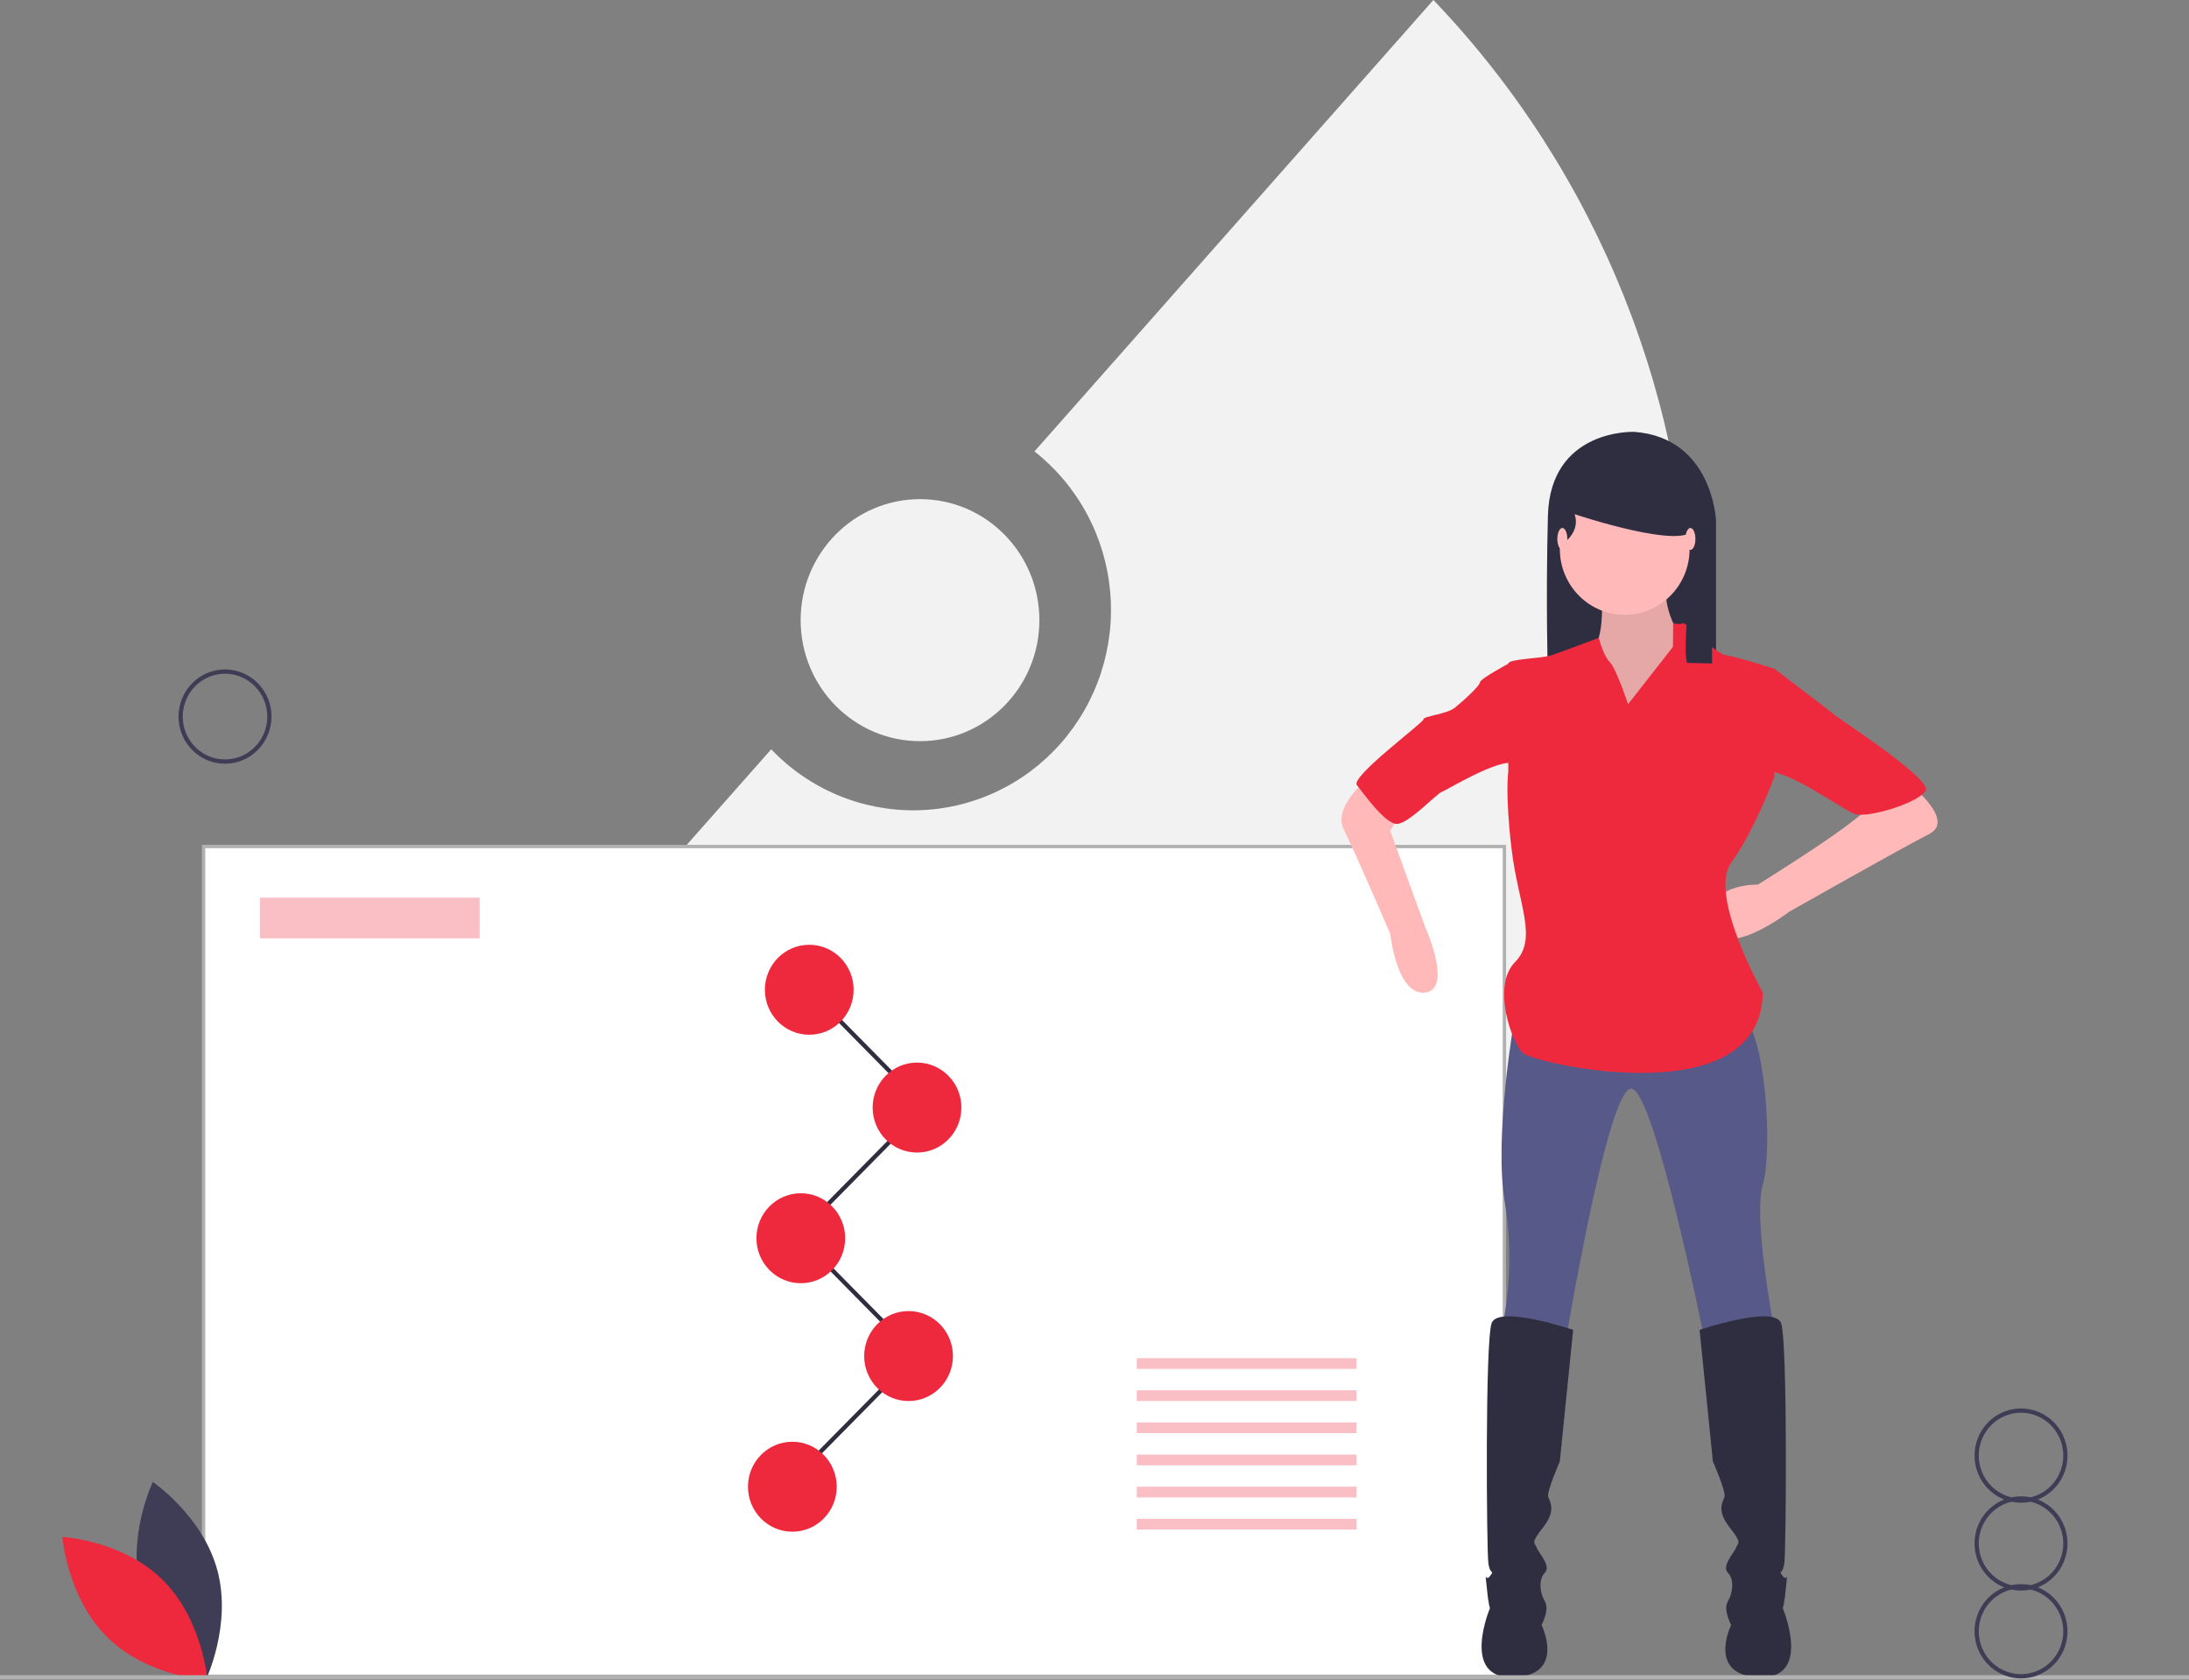 <svg width="650" height="499" viewBox="0 0 650 499" fill="none" xmlns="http://www.w3.org/2000/svg">
<rect x="0" y="0" width="650" height="499" fill="#808080" stroke="none"/>
<g clip-path="url(#clip0_3071_51608)">
<path d="M425.635 0L307.172 134.065C313.542 139.076 318.825 145.362 322.694 152.533C326.563 159.705 328.934 167.607 329.66 175.747C330.386 183.888 329.452 192.093 326.914 199.852C324.377 207.611 320.291 214.756 314.912 220.844C309.533 226.932 302.975 231.832 295.647 235.238C288.318 238.644 280.377 240.484 272.317 240.643C264.257 240.802 256.252 239.277 248.798 236.162C241.345 233.047 234.604 228.41 228.996 222.538L63.984 409.283C111.56 446.775 170.119 467.086 230.373 466.994C380.419 466.994 502.054 343.659 502.054 191.517C502.145 120.024 474.729 51.315 425.635 0Z" fill="#F2F2F2"/>
<path d="M273.186 220.117C292.762 220.117 308.631 204.027 308.631 184.178C308.631 164.329 292.762 148.238 273.186 148.238C253.611 148.238 237.742 164.329 237.742 184.178C237.742 204.027 253.611 220.117 273.186 220.117Z" fill="#F2F2F2"/>
<path d="M60.461 497.826V251.404H446.718V497.826H60.461Z" fill="white" stroke="#B2B1B1"/>
<path d="M485.268 128.255C485.268 128.255 460.308 127.229 459.634 153.222C458.959 179.215 459.634 201.446 459.634 201.446H509.554V154.59C509.554 154.59 508.542 129.966 485.268 128.255Z" fill="#2F2E41"/>
<path d="M475.526 174.58C475.526 174.58 477.007 191.609 472.068 193.112C467.128 194.614 474.044 216.151 474.044 216.151L493.802 220.658L505.163 197.619L500.223 191.108C500.223 191.108 491.826 179.588 495.777 171.575C499.729 163.561 475.526 174.58 475.526 174.58Z" fill="#FFB9B9"/>
<path opacity="0.1" d="M475.526 174.58C475.526 174.58 477.007 191.609 472.068 193.112C467.128 194.614 474.044 216.151 474.044 216.151L493.802 220.658L505.163 197.619L500.223 191.108C500.223 191.108 491.826 179.588 495.777 171.575C499.729 163.561 475.526 174.58 475.526 174.58Z" fill="black"/>
<path d="M482.442 182.593C493.081 182.593 501.706 173.848 501.706 163.06C501.706 152.272 493.081 143.526 482.442 143.526C471.803 143.526 463.178 152.272 463.178 163.06C463.178 173.848 471.803 182.593 482.442 182.593Z" fill="#FFB9B9"/>
<path d="M407.361 230.174C407.361 230.174 395.506 239.189 398.964 246.201C402.422 253.213 412.795 277.254 412.795 277.254C412.795 277.254 414.771 295.786 423.168 294.784C431.565 293.782 423.168 275.251 423.168 275.251L412.795 246.702L416.252 241.193L407.361 230.174Z" fill="#FFB9B9"/>
<path d="M567.401 233.179C567.401 233.179 580.738 243.697 572.835 247.703C564.932 251.71 531.343 270.743 531.343 270.743C531.343 270.743 511.091 286.269 508.621 274.249C506.152 262.228 521.958 262.729 521.958 262.729C521.958 262.729 553.571 243.196 555.053 239.189C556.534 235.182 567.401 233.179 567.401 233.179Z" fill="#FFB9B9"/>
<path d="M449.842 301.795C449.842 301.795 443.42 337.356 446.878 357.39C448.913 369.861 448.578 382.611 445.89 394.954L465.154 396.958C465.154 396.958 477.503 322.831 484.418 323.332C491.333 323.833 506.152 397.959 506.152 397.959L526.898 394.954C526.898 394.954 520.476 361.898 523.44 351.881C526.404 341.864 524.428 305.802 517.019 301.795C509.61 297.789 449.842 301.795 449.842 301.795Z" fill="#575A89"/>
<path d="M467.129 394.954C467.129 394.954 444.901 387.441 442.925 392.951C440.95 398.46 441.444 460.065 441.937 464.072C442.431 468.079 443.913 466.075 442.431 468.079C440.95 470.082 440.95 465.574 441.444 471.084C441.937 476.593 442.431 477.595 442.431 477.595C442.431 477.595 433.54 498.631 449.347 498.13C465.153 497.629 457.744 482.603 457.744 482.603C457.744 482.603 460.214 478.096 458.732 475.591C457.25 473.087 456.756 469.08 458.732 467.077C460.708 465.073 456.756 461.067 456.262 459.564C455.768 458.061 454.286 458.562 458.238 453.554C462.19 448.545 460.214 446.041 459.72 444.538C459.226 443.036 463.177 434.02 463.177 434.02L467.129 394.954Z" fill="#2F2E41"/>
<path d="M504.67 394.954C504.67 394.954 526.898 387.441 528.874 392.951C530.849 398.46 530.355 460.065 529.862 464.072C529.368 468.079 527.886 466.075 529.368 468.079C530.849 470.082 530.849 465.574 530.355 471.084C529.862 476.593 529.368 477.595 529.368 477.595C529.368 477.595 538.259 498.631 522.452 498.13C506.646 497.629 514.055 482.603 514.055 482.603C514.055 482.603 511.585 478.096 513.067 475.591C514.549 473.087 515.043 469.08 513.067 467.077C511.091 465.073 515.043 461.067 515.537 459.564C516.031 458.061 517.513 458.562 513.561 453.554C509.609 448.545 511.585 446.041 512.079 444.538C512.573 443.036 508.622 434.021 508.622 434.021L504.67 394.954Z" fill="#2F2E41"/>
<path d="M483.429 209.138C483.429 209.138 479.971 198.62 477.996 196.617C476.02 194.613 474.738 189.429 474.738 189.429C474.738 189.429 463.671 193.612 460.707 194.613C457.744 195.615 447.865 195.615 447.865 197.118V229.172C447.865 229.172 446.877 235.683 448.853 252.211C450.828 268.74 456.756 278.757 449.84 285.769C442.925 292.781 448.853 309.81 452.31 312.815C455.768 315.82 522.945 331.346 523.439 294.784C523.439 294.784 507.139 265.734 514.054 256.218C520.969 246.702 526.897 230.675 526.897 230.675V198.62C526.897 198.62 516.03 195.114 512.572 194.613C509.114 194.113 500.717 184.596 499.729 185.097C498.742 185.598 496.832 185.078 496.832 185.078L496.766 192.109L483.429 209.138Z" fill="#EF293D"/>
<path d="M454.781 199.622L447.866 197.118C447.866 197.118 439.468 201.626 439.468 202.628C439.468 203.629 434.529 208.137 432.059 210.14C429.589 212.144 422.674 212.645 422.674 213.646C422.674 214.648 400.94 230.675 402.916 233.18C404.892 235.684 411.313 244.699 414.771 244.699C418.228 244.699 426.626 235.684 428.108 235.183C429.589 234.682 444.902 225.166 449.841 226.668C454.781 228.171 454.781 199.622 454.781 199.622Z" fill="#EF293D"/>
<path d="M517.513 200.624L526.898 198.62C526.898 198.62 544.68 212.143 545.174 212.644C545.668 213.145 573.329 231.176 571.847 234.682C570.365 238.187 554.559 243.196 550.607 241.693C546.656 240.191 529.861 227.67 523.44 229.172C517.019 230.675 517.513 200.624 517.513 200.624Z" fill="#EF293D"/>
<path d="M502.941 156.799C505.286 146.812 504.327 144.159 504.327 144.159L474.308 136.635L463.852 146.895V157.497L464.907 160.805C464.907 160.805 469.248 157.497 467.562 152.709C467.562 152.709 501.255 163.981 502.941 156.799Z" fill="#2F2E41"/>
<path d="M503.314 151.209L500.471 154.295C504.956 154.35 498.982 190.949 500.965 196.867L508.374 197.038V148.287L503.314 151.209Z" fill="#2F2E41"/>
<path d="M463.919 163.31C464.738 163.31 465.401 161.852 465.401 160.054C465.401 158.256 464.738 156.799 463.919 156.799C463.101 156.799 462.438 158.256 462.438 160.054C462.438 161.852 463.101 163.31 463.919 163.31Z" fill="#FFB9B9"/>
<path d="M501.953 163.31C502.771 163.31 503.434 161.852 503.434 160.054C503.434 158.256 502.771 156.799 501.953 156.799C501.134 156.799 500.471 158.256 500.471 160.054C500.471 161.852 501.134 163.31 501.953 163.31Z" fill="#FFB9B9"/>
<path d="M233.842 441.988L232.955 441.089L271.097 402.414L237.347 368.192L238.234 367.292L272.872 402.414L233.842 441.988Z" fill="#2F2E41"/>
<path d="M269.787 416.091C277.064 416.091 282.963 410.109 282.963 402.731C282.963 395.352 277.064 389.371 269.787 389.371C262.51 389.371 256.611 395.352 256.611 402.731C256.611 410.109 262.51 416.091 269.787 416.091Z" fill="#EF293D"/>
<path d="M235.279 454.898C242.556 454.898 248.455 448.917 248.455 441.538C248.455 434.16 242.556 428.179 235.279 428.179C228.002 428.179 222.104 434.16 222.104 441.538C222.104 448.917 228.002 454.898 235.279 454.898Z" fill="#EF293D"/>
<path d="M236.35 368.192L235.463 367.292L273.605 328.617L239.855 294.395L240.742 293.495L275.38 328.617L236.35 368.192Z" fill="#2F2E41"/>
<path d="M240.299 307.305C247.575 307.305 253.474 301.323 253.474 293.945C253.474 286.566 247.575 280.585 240.299 280.585C233.022 280.585 227.123 286.566 227.123 293.945C227.123 301.323 233.022 307.305 240.299 307.305Z" fill="#EF293D"/>
<path d="M272.297 342.294C279.573 342.294 285.472 336.312 285.472 328.934C285.472 321.556 279.573 315.574 272.297 315.574C265.02 315.574 259.121 321.556 259.121 328.934C259.121 336.312 265.02 342.294 272.297 342.294Z" fill="#EF293D"/>
<path d="M237.789 381.101C245.066 381.101 250.965 375.12 250.965 367.742C250.965 360.363 245.066 354.382 237.789 354.382C230.512 354.382 224.613 360.363 224.613 367.742C224.613 375.12 230.512 381.101 237.789 381.101Z" fill="#EF293D"/>
<path opacity="0.3" d="M142.423 266.589H77.172V278.676H142.423V266.589Z" fill="#EF293D"/>
<path opacity="0.3" d="M402.8 403.367H337.549V406.548H402.8V403.367Z" fill="#EF293D"/>
<path opacity="0.3" d="M402.8 412.909H337.549V416.09H402.8V412.909Z" fill="#EF293D"/>
<path opacity="0.3" d="M402.8 422.453H337.549V425.634H402.8V422.453Z" fill="#EF293D"/>
<path opacity="0.3" d="M402.8 431.995H337.549V435.176H402.8V431.995Z" fill="#EF293D"/>
<path opacity="0.3" d="M402.8 441.538H337.549V444.719H402.8V441.538Z" fill="#EF293D"/>
<path opacity="0.3" d="M402.8 451.08H337.549V454.261H402.8V451.08Z" fill="#EF293D"/>
<path d="M41.884 472.671C46.222 488.931 61.081 499.001 61.081 499.001C61.081 499.001 68.906 482.708 64.568 466.449C60.23 450.189 45.371 440.119 45.371 440.119C45.371 440.119 37.546 456.411 41.884 472.671Z" fill="#3F3D56"/>
<path d="M48.26 469.176C60.164 480.925 61.617 498.987 61.617 498.987C61.617 498.987 43.772 497.999 31.869 486.249C19.966 474.5 18.512 456.438 18.512 456.438C18.512 456.438 36.357 457.426 48.26 469.176Z" fill="#EF293D"/>
<path d="M650 497.522H0V498.795H650V497.522Z" fill="#B2B1B1"/>
<path d="M613.923 458.382C613.919 455.563 613.077 452.81 611.507 450.483C609.936 448.156 607.71 446.364 605.119 445.34C608.12 444.158 610.619 441.949 612.183 439.096C613.748 436.242 614.279 432.924 613.686 429.716C613.093 426.507 611.412 423.61 608.935 421.525C606.457 419.44 603.339 418.299 600.119 418.299C596.9 418.299 593.782 419.44 591.304 421.525C588.827 423.61 587.146 426.507 586.553 429.716C585.96 432.924 586.491 436.242 588.056 439.096C589.62 441.949 592.119 444.158 595.12 445.34C592.527 446.361 590.299 448.153 588.728 450.48C587.157 452.807 586.316 455.562 586.316 458.382C586.316 461.202 587.157 463.957 588.728 466.284C590.299 468.611 592.527 470.403 595.12 471.424C592.119 472.606 589.62 474.815 588.056 477.668C586.491 480.522 585.96 483.84 586.553 487.048C587.146 490.257 588.827 493.154 591.304 495.239C593.782 497.324 596.9 498.465 600.119 498.465C603.339 498.465 606.457 497.324 608.935 495.239C611.412 493.154 613.093 490.257 613.686 487.048C614.279 483.84 613.748 480.522 612.183 477.668C610.619 474.815 608.12 472.606 605.119 471.424C607.71 470.4 609.936 468.608 611.507 466.281C613.077 463.954 613.919 461.201 613.923 458.382ZM587.571 432.299C587.569 429.905 588.233 427.559 589.487 425.531C590.741 423.503 592.533 421.874 594.659 420.832C596.784 419.791 599.157 419.378 601.503 419.642C603.849 419.906 606.075 420.835 607.923 422.324C609.772 423.813 611.169 425.8 611.954 428.058C612.739 430.315 612.88 432.752 612.36 435.087C611.841 437.422 610.683 439.561 609.018 441.259C607.354 442.956 605.251 444.143 602.951 444.683C601.084 444.287 599.155 444.287 597.288 444.683C594.528 444.033 592.066 442.455 590.302 440.207C588.539 437.959 587.576 435.172 587.571 432.299ZM612.668 484.465C612.67 486.859 612.006 489.205 610.752 491.233C609.498 493.261 607.706 494.89 605.58 495.932C603.455 496.973 601.082 497.386 598.736 497.122C596.39 496.858 594.164 495.929 592.316 494.44C590.467 492.951 589.07 490.964 588.285 488.706C587.5 486.449 587.359 484.012 587.879 481.677C588.398 479.342 589.556 477.203 591.221 475.505C592.885 473.808 594.988 472.621 597.288 472.081C599.155 472.477 601.084 472.477 602.951 472.081C605.711 472.731 608.173 474.309 609.936 476.557C611.7 478.805 612.663 481.592 612.668 484.465ZM602.951 470.767C601.084 470.37 599.155 470.37 597.288 470.767C594.526 470.121 592.061 468.544 590.297 466.295C588.532 464.046 587.571 461.256 587.571 458.382C587.571 455.508 588.532 452.718 590.297 450.469C592.061 448.22 594.526 446.643 597.288 445.997C599.155 446.394 601.084 446.394 602.951 445.997C605.713 446.643 608.177 448.22 609.942 450.469C611.707 452.718 612.668 455.508 612.668 458.382C612.668 461.256 611.707 464.046 609.942 466.295C608.177 468.544 605.713 470.121 602.951 470.767Z" fill="#3F3D56"/>
<path d="M66.819 226.812C64.089 226.812 61.42 225.991 59.15 224.453C56.88 222.916 55.111 220.73 54.066 218.172C53.022 215.615 52.748 212.801 53.281 210.086C53.813 207.371 55.128 204.877 57.059 202.92C58.989 200.962 61.448 199.629 64.126 199.089C66.803 198.549 69.579 198.826 72.101 199.886C74.623 200.945 76.779 202.739 78.296 205.041C79.812 207.342 80.622 210.048 80.622 212.816C80.618 216.527 79.162 220.084 76.574 222.708C73.987 225.332 70.478 226.808 66.819 226.812ZM66.819 200.093C64.337 200.093 61.911 200.839 59.847 202.237C57.784 203.635 56.175 205.622 55.226 207.947C54.276 210.272 54.027 212.83 54.512 215.299C54.996 217.767 56.191 220.034 57.946 221.813C59.701 223.593 61.937 224.804 64.371 225.295C66.805 225.786 69.328 225.534 71.621 224.571C73.914 223.608 75.873 221.977 77.252 219.885C78.631 217.793 79.367 215.333 79.367 212.816C79.363 209.443 78.04 206.209 75.688 203.823C73.335 201.438 70.146 200.096 66.819 200.093Z" fill="#3F3D56"/>
</g>
<defs>
<clipPath id="clip0_3071_51608">
<rect width="650" height="499" fill="white"/>
</clipPath>
</defs>
</svg>
